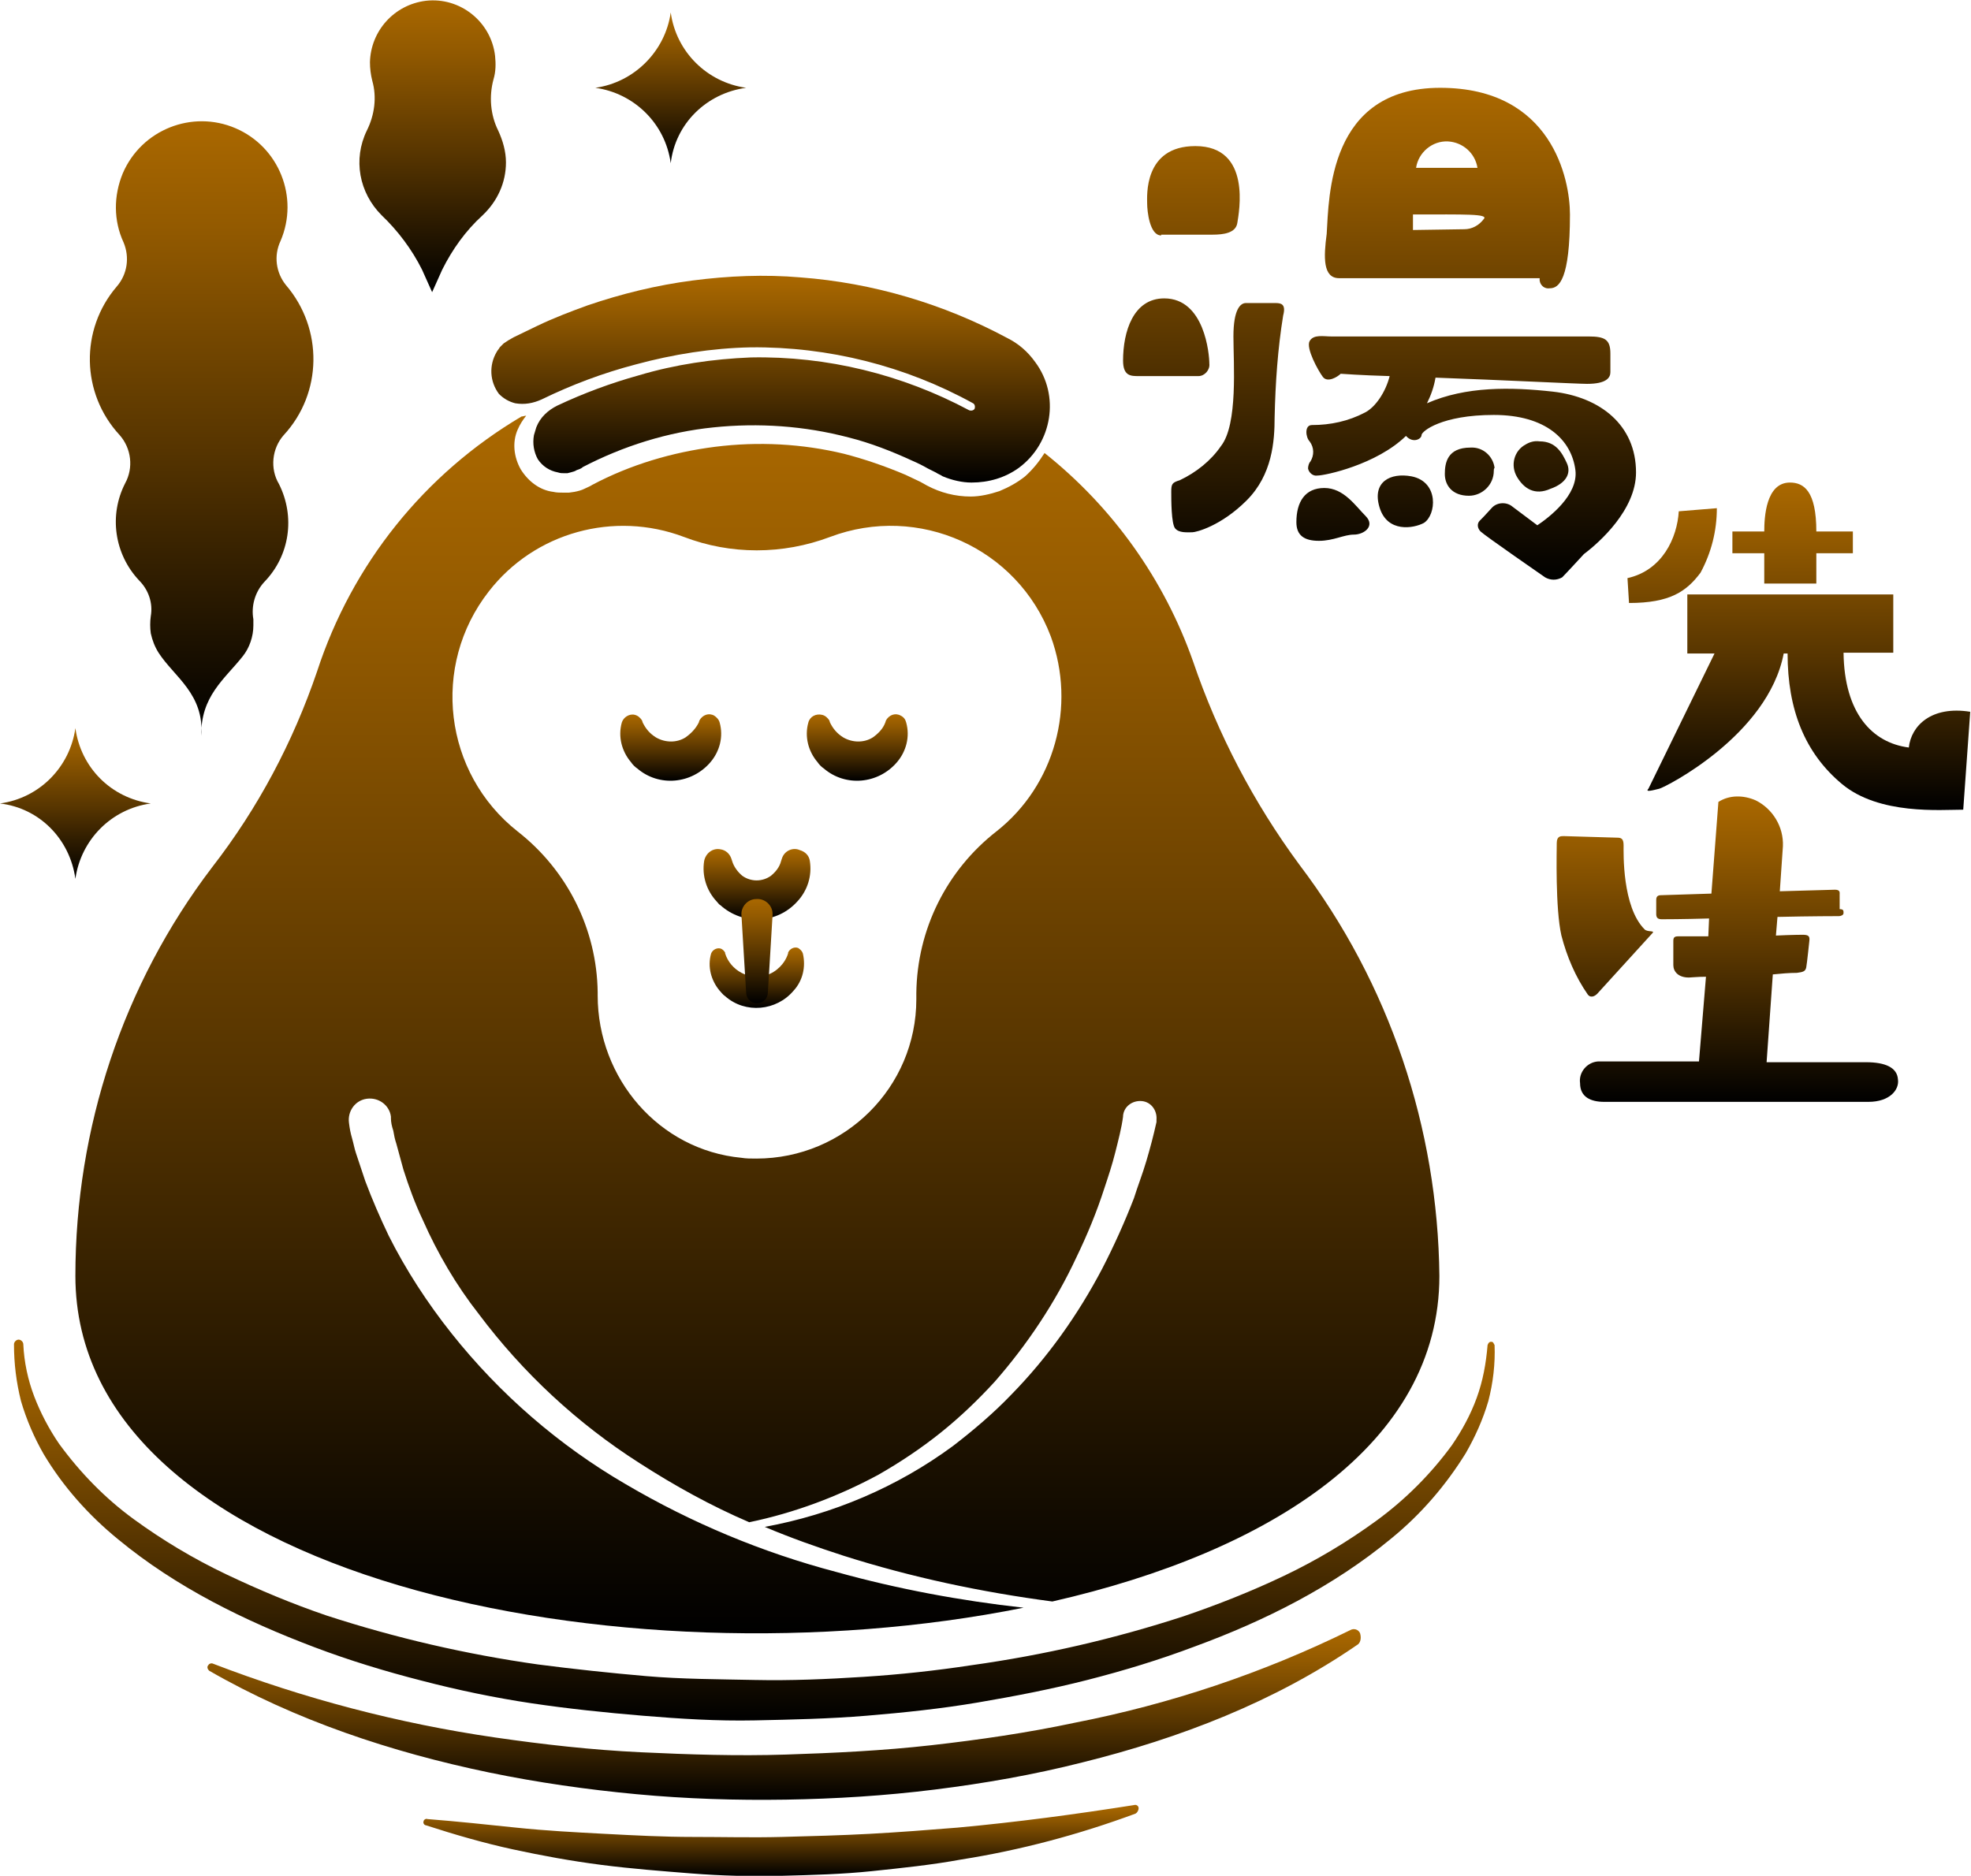 <?xml version="1.0" encoding="utf-8"?>
<!-- Generator: Adobe Illustrator 21.1.0, SVG Export Plug-In . SVG Version: 6.00 Build 0)  -->
<svg version="1.1" id="圖層_1" xmlns="http://www.w3.org/2000/svg" xmlns:xlink="http://www.w3.org/1999/xlink" x="0px" y="0px"
	 viewBox="0 0 253.6 241.4" style="enable-background:new 0 0 253.6 241.4;" xml:space="preserve">
<style type="text/css">
	.st0{fill:url(#SVGID_1_);}
	.st1{fill:url(#SVGID_2_);}
	.st2{fill:url(#SVGID_3_);}
	.st3{fill:url(#SVGID_4_);}
	.st4{fill:url(#SVGID_5_);}
	.st5{fill:url(#SVGID_6_);}
	.st6{fill:url(#SVGID_7_);}
	.st7{fill:url(#SVGID_8_);}
	.st8{fill:url(#SVGID_9_);}
	.st9{fill:url(#SVGID_10_);}
	.st10{fill:url(#SVGID_11_);}
	.st11{fill:url(#SVGID_12_);}
	.st12{fill:url(#SVGID_13_);}
	.st13{fill:url(#SVGID_14_);}
	.st14{fill:url(#SVGID_15_);}
	.st15{fill:url(#SVGID_16_);}
	.st16{fill:url(#SVGID_17_);}
</style>
<title>資產 7</title>
<g id="圖層_2">
	<g id="圖層_1-2">
		<linearGradient id="SVGID_1_" gradientUnits="userSpaceOnUse" x1="100.45" y1="232.383" x2="100.45" y2="241.386">
			<stop  offset="0" style="stop-color:#AA6800"/>
			<stop  offset="0.17" style="stop-color:#935A00"/>
			<stop  offset="0.529" style="stop-color:#573500"/>
			<stop  offset="1" style="stop-color:#000000"/>
		</linearGradient>
		<path class="st0" d="M146.1,233.4c-7.3,2.7-14.8,4.7-22.4,5.9c-3.8,0.7-7.7,1.1-11.5,1.5s-7.7,0.5-11.6,0.6s-7.8,0-11.6-0.3
			s-7.7-0.6-11.6-1.1s-7.7-1.2-11.4-2s-7.5-1.9-11.2-3.1c-0.2,0-0.4-0.3-0.3-0.5c0-0.2,0.3-0.4,0.5-0.3l0,0l0,0
			c3.8,0.3,7.6,0.7,11.4,1.1s7.6,0.6,11.4,0.8s7.6,0.4,11.4,0.4s7.6,0.1,11.4,0s7.6-0.2,11.3-0.4s7.6-0.5,11.3-0.8
			c7.6-0.7,15.1-1.7,22.7-2.9c0.3-0.1,0.6,0.1,0.6,0.4C146.5,233,146.3,233.3,146.1,233.4L146.1,233.4L146.1,233.4z"/>
		<linearGradient id="SVGID_2_" gradientUnits="userSpaceOnUse" x1="100.858" y1="209.886" x2="100.858" y2="231.732">
			<stop  offset="0" style="stop-color:#AA6800"/>
			<stop  offset="0.17" style="stop-color:#935A00"/>
			<stop  offset="0.529" style="stop-color:#573500"/>
			<stop  offset="1" style="stop-color:#000000"/>
		</linearGradient>
		<path class="st1" d="M174.6,211.7c-10.6,7.3-22.8,12-35.3,15.1c-6.3,1.6-12.6,2.7-19,3.5c-6.4,0.8-12.8,1.2-19.2,1.3
			s-12.8-0.1-19.2-0.7c-6.4-0.6-12.7-1.5-19-2.8c-12.5-2.6-24.9-6.7-36-13.1c-0.2-0.2-0.3-0.5-0.1-0.7c0.1-0.2,0.4-0.3,0.6-0.2l0,0
			c11.7,4.5,23.9,7.7,36.3,9.5c6.2,0.9,12.4,1.6,18.7,1.9s12.5,0.5,18.7,0.3s12.5-0.5,18.7-1.2s12.4-1.6,18.5-2.9
			c12.3-2.4,24.2-6.4,35.4-11.9l0,0c0.5-0.3,1.1-0.1,1.3,0.4C175.2,210.9,175,211.5,174.6,211.7L174.6,211.7z"/>
		<linearGradient id="SVGID_3_" gradientUnits="userSpaceOnUse" x1="96.98" y1="172.45" x2="96.98" y2="221.424">
			<stop  offset="0" style="stop-color:#AA6800"/>
			<stop  offset="0.17" style="stop-color:#935A00"/>
			<stop  offset="0.529" style="stop-color:#573500"/>
			<stop  offset="1" style="stop-color:#000000"/>
		</linearGradient>
		<path class="st2" d="M192.3,173.1c0.1,2.4-0.2,4.9-0.8,7.2c-0.7,2.4-1.7,4.6-2.9,6.7c-2.6,4.2-5.8,7.9-9.6,11
			c-7.5,6.2-16.3,10.6-25.3,13.9c-4.5,1.7-9.1,3.1-13.8,4.3c-4.7,1.2-9.4,2.1-14.1,2.9c-4.7,0.8-9.5,1.3-14.3,1.7s-9.6,0.5-14.4,0.6
			s-9.6-0.2-14.4-0.6s-9.6-0.9-14.3-1.6s-9.5-1.7-14.1-2.9c-4.7-1.2-9.3-2.6-13.8-4.3c-9-3.4-17.8-7.7-25.3-13.9
			c-3.8-3.1-7.1-6.8-9.6-11c-1.2-2.1-2.2-4.4-2.9-6.8c-0.6-2.4-0.9-4.8-0.9-7.3c0-0.3,0.3-0.6,0.6-0.6s0.6,0.3,0.6,0.6l0,0
			c0.1,2.3,0.6,4.6,1.4,6.7c0.8,2.1,1.9,4.2,3.2,6.1c2.7,3.7,5.9,7,9.6,9.7c3.7,2.7,7.7,5.1,11.9,7.1c4.2,2,8.5,3.8,12.9,5.3
			c8.9,2.9,18,5,27.2,6.3c4.6,0.6,9.3,1.1,13.9,1.5s9.3,0.4,14,0.5s9.3-0.1,14-0.4s9.3-0.8,13.9-1.5c9.3-1.3,18.4-3.4,27.3-6.3
			c4.4-1.5,8.7-3.2,12.9-5.2c4.2-2,8.2-4.4,11.9-7.1c3.7-2.7,7-6,9.7-9.7c1.3-1.9,2.4-3.9,3.2-6.1c0.8-2.2,1.2-4.4,1.4-6.8l0,0
			c0.1-0.3,0.3-0.5,0.6-0.4C192.1,172.7,192.2,172.9,192.3,173.1L192.3,173.1z"/>
		<g id="圖層_2-2">
			<g id="圖層_1-2-2">
				<linearGradient id="SVGID_4_" gradientUnits="userSpaceOnUse" x1="55.725" y1="3.402136e-03" x2="55.725" y2="37.56">
					<stop  offset="0" style="stop-color:#AA6800"/>
					<stop  offset="0.17" style="stop-color:#935A00"/>
					<stop  offset="0.529" style="stop-color:#573500"/>
					<stop  offset="1" style="stop-color:#000000"/>
				</linearGradient>
				<path class="st3" d="M65.1,20.9c0-1.4-0.4-2.8-1-4.1c-1-2-1.2-4.4-0.6-6.6c0.3-1,0.3-2,0.2-3c-0.5-4.4-4.5-7.6-8.9-7.1
					c-4.1,0.5-7.1,3.9-7.2,7.9c0,0.8,0.1,1.6,0.3,2.4c0.6,2.1,0.3,4.4-0.7,6.4c-1.8,3.7-1,8,1.9,10.9c2.1,2,3.9,4.4,5.2,7l1.3,2.9
					l1.3-2.9c1.3-2.6,3-5,5.2-7C64,25.9,65.1,23.5,65.1,20.9z"/>
				<linearGradient id="SVGID_5_" gradientUnits="userSpaceOnUse" x1="86.255" y1="91.954" x2="86.255" y2="100.472">
					<stop  offset="0" style="stop-color:#AA6800"/>
					<stop  offset="0.17" style="stop-color:#935A00"/>
					<stop  offset="0.529" style="stop-color:#573500"/>
					<stop  offset="1" style="stop-color:#000000"/>
				</linearGradient>
				<path class="st4" d="M92.6,93c0.5,1.8,0,3.7-1.2,5.1c-2.4,2.8-6.6,3.2-9.4,0.8c-0.3-0.2-0.6-0.5-0.8-0.8
					c-1.2-1.4-1.7-3.3-1.2-5.1c0.2-0.7,1-1.2,1.7-1l0,0c0.4,0.1,0.7,0.4,0.9,0.7l0.1,0.3c0.4,0.8,0.9,1.4,1.7,1.9
					c1.2,0.7,2.7,0.7,3.8,0c0.7-0.5,1.3-1.1,1.7-1.9l0.1-0.3c0.4-0.7,1.2-1,1.9-0.6C92.2,92.3,92.5,92.6,92.6,93z"/>
				<linearGradient id="SVGID_6_" gradientUnits="userSpaceOnUse" x1="110.314" y1="91.973" x2="110.314" y2="100.472">
					<stop  offset="0" style="stop-color:#AA6800"/>
					<stop  offset="0.17" style="stop-color:#935A00"/>
					<stop  offset="0.529" style="stop-color:#573500"/>
					<stop  offset="1" style="stop-color:#000000"/>
				</linearGradient>
				<path class="st5" d="M116.6,93c0.5,1.8,0,3.7-1.2,5.1c-2.4,2.8-6.6,3.2-9.4,0.8c-0.3-0.2-0.6-0.5-0.8-0.8
					c-1.2-1.4-1.7-3.3-1.2-5.1c0.2-0.8,1-1.2,1.8-1c0.4,0.1,0.7,0.4,0.9,0.7l0.1,0.3c0.4,0.8,0.9,1.4,1.7,1.9c1.2,0.7,2.7,0.7,3.8,0
					c0.7-0.5,1.3-1.1,1.6-1.9l0.1-0.3c0.4-0.7,1.2-1,1.9-0.6C116.3,92.3,116.5,92.6,116.6,93z"/>
				<linearGradient id="SVGID_7_" gradientUnits="userSpaceOnUse" x1="97.374" y1="121.982" x2="97.374" y2="129.711">
					<stop  offset="0" style="stop-color:#AA6800"/>
					<stop  offset="0.17" style="stop-color:#935A00"/>
					<stop  offset="0.529" style="stop-color:#573500"/>
					<stop  offset="1" style="stop-color:#000000"/>
				</linearGradient>
				<path class="st6" d="M103.3,122.7c0.4,1.7,0,3.5-1.2,4.8c-2.2,2.6-6.2,3-8.8,0.7c-0.3-0.2-0.5-0.5-0.7-0.7
					c-1.1-1.3-1.6-3.1-1.1-4.8c0.2-0.5,0.8-0.8,1.3-0.6c0.2,0.1,0.4,0.3,0.5,0.5v0.1c0.7,2.2,3.1,3.5,5.3,2.8
					c1.3-0.4,2.4-1.5,2.8-2.8v-0.1c0.2-0.5,0.8-0.8,1.3-0.6C103,122.2,103.2,122.4,103.3,122.7z"/>
				<linearGradient id="SVGID_8_" gradientUnits="userSpaceOnUse" x1="97.373" y1="109.248" x2="97.373" y2="118.256">
					<stop  offset="0" style="stop-color:#AA6800"/>
					<stop  offset="0.17" style="stop-color:#935A00"/>
					<stop  offset="0.529" style="stop-color:#573500"/>
					<stop  offset="1" style="stop-color:#000000"/>
				</linearGradient>
				<path class="st7" d="M104.2,110.8c0.3,1.9-0.3,3.8-1.6,5.2c-2.6,2.9-7,3.1-9.9,0.5c0,0,0,0,0,0c-0.2-0.1-0.3-0.3-0.5-0.5
					c-1.3-1.4-1.9-3.3-1.6-5.2c0.2-1,1.1-1.7,2.1-1.5c0.7,0.1,1.2,0.6,1.4,1.2l0.1,0.3c0.2,0.7,0.7,1.4,1.3,1.9
					c1.1,0.8,2.6,0.8,3.7,0c0.6-0.5,1.1-1.1,1.3-1.9l0.1-0.3c0.3-1,1.4-1.5,2.3-1.1C103.6,109.6,104.1,110.1,104.2,110.8z"/>
				<linearGradient id="SVGID_9_" gradientUnits="userSpaceOnUse" x1="97.372" y1="115.636" x2="97.372" y2="129.078">
					<stop  offset="0" style="stop-color:#AA6800"/>
					<stop  offset="0.17" style="stop-color:#935A00"/>
					<stop  offset="0.529" style="stop-color:#573500"/>
					<stop  offset="1" style="stop-color:#000000"/>
				</linearGradient>
				<path class="st8" d="M99.4,117.8l-0.6,9.9c0,0.8-0.6,1.4-1.4,1.4c-0.8,0-1.4-0.6-1.4-1.4l-0.6-9.9c-0.1-1.1,0.8-2.1,1.9-2.1
					c1.1-0.1,2.1,0.8,2.1,1.9C99.4,117.6,99.4,117.7,99.4,117.8z"/>
				<linearGradient id="SVGID_10_" gradientUnits="userSpaceOnUse" x1="97.355" y1="53.48" x2="97.355" y2="210.158">
					<stop  offset="0" style="stop-color:#AA6800"/>
					<stop  offset="0.17" style="stop-color:#935A00"/>
					<stop  offset="0.529" style="stop-color:#573500"/>
					<stop  offset="1" style="stop-color:#000000"/>
				</linearGradient>
				<path class="st9" d="M167.2,111.3c-5.9-8-10.5-16.8-13.7-26.2c-3.7-10.5-10.3-19.8-19.1-26.8c-0.7,1.1-1.5,2.1-2.5,3
					c-1,0.8-2.1,1.4-3.3,1.9c-1.2,0.4-2.5,0.7-3.7,0.7c-2,0-3.9-0.5-5.6-1.4l-0.9-0.5c-0.6-0.3-1.3-0.6-1.9-0.9
					c-2.6-1.1-5.2-2-7.9-2.7c-5.4-1.3-11-1.6-16.6-0.9c-5.5,0.7-10.9,2.3-15.8,4.9c-0.3,0.2-0.6,0.3-1,0.5c-0.4,0.2-0.8,0.3-1.3,0.4
					l-0.7,0.1h-0.7c-0.4,0-0.9,0-1.3-0.1C69.5,63.1,68,62,67,60.4c-0.9-1.6-1.1-3.5-0.4-5.1c0.3-0.7,0.7-1.3,1.1-1.8
					c-0.2,0-0.4,0.1-0.6,0.1c-12.5,7.4-21.8,19-26.3,32.8c-3.1,9.1-7.6,17.6-13.5,25.2c-11.5,15.1-17.6,33.6-17.6,52.6
					c0,38.9,70.4,53.1,122,42.7c-8.1-0.9-16.2-2.4-24.1-4.6C98.1,199.8,89,196,80.5,191c-8.6-5-16.2-11.6-22.4-19.4
					c-3.1-3.9-5.9-8.2-8.1-12.6c-1.1-2.3-2.1-4.6-3-7c-0.4-1.2-0.8-2.4-1.2-3.6c-0.2-0.6-0.3-1.2-0.5-1.9s-0.3-1.2-0.4-2
					c-0.2-1.5,0.8-2.9,2.3-3.1s2.9,0.8,3.1,2.3v0.2c0,0.5,0.1,1,0.3,1.6c0.1,0.6,0.2,1.1,0.4,1.7c0.3,1.1,0.6,2.2,0.9,3.3
					c0.7,2.2,1.5,4.4,2.5,6.5c1.9,4.3,4.3,8.4,7.2,12.1c5.7,7.6,12.7,14.1,20.7,19.2c4.5,2.9,9.2,5.5,14.1,7.6
					c5.8-1.2,11.4-3.3,16.6-6.1c2.8-1.6,5.5-3.4,8-5.4c2.5-2,4.8-4.2,7-6.6c4.2-4.8,7.8-10.2,10.5-16c1.4-2.9,2.6-5.8,3.6-8.9
					c0.5-1.5,1-3,1.4-4.6s0.8-3.1,1-4.6v-0.1c0.1-1.2,1.2-2,2.4-1.9c1.2,0.1,2,1.2,1.9,2.4c0,0.1,0,0.1,0,0.2v0.1
					c-0.4,1.8-0.8,3.3-1.3,5s-1.1,3.2-1.6,4.8c-1.2,3.1-2.6,6.2-4.1,9.1c-3.1,5.9-7,11.4-11.7,16.2c-2.3,2.4-4.9,4.6-7.5,6.6
					c-7.2,5.3-15.5,8.8-24.2,10.4c3.3,1.4,6.7,2.6,10.1,3.7c8.8,2.8,17.8,4.7,26.9,5.9c28.1-6.4,49.8-20.3,49.8-41.9
					C185,145.2,178.8,126.6,167.2,111.3z M128.2,107c-6.4,5-10.2,12.6-10.3,20.8v0.8c0,11.3-9.2,20.5-20.6,20.5c0,0,0,0,0,0
					c-0.7,0-1.3,0-1.9-0.1c-10.6-1-18.5-10.2-18.5-20.9v-0.4C76.8,119.6,73,112,66.6,107c-9.5-7.5-11.2-21.3-3.7-30.9
					c5.9-7.6,16.1-10.4,25.1-7c6,2.3,12.7,2.3,18.8,0c11.4-4.3,24.1,1.4,28.4,12.8C138.5,90.9,135.7,101.1,128.2,107z"/>
				<linearGradient id="SVGID_11_" gradientUnits="userSpaceOnUse" x1="99.141" y1="35.531" x2="99.141" y2="62.001">
					<stop  offset="0" style="stop-color:#AA6800"/>
					<stop  offset="0.17" style="stop-color:#935A00"/>
					<stop  offset="0.529" style="stop-color:#573500"/>
					<stop  offset="1" style="stop-color:#000000"/>
				</linearGradient>
				<path class="st10" d="M129.6,43.5c-8.2-4.4-17.3-7.1-26.6-7.8c-4.6-0.4-9.3-0.2-13.9,0.4c-4.6,0.6-9.1,1.7-13.5,3.2
					c-2.2,0.8-4.3,1.6-6.4,2.6c-1,0.5-2.1,1-3.1,1.5c-0.2,0.1-0.5,0.3-0.7,0.4l-0.6,0.4l-0.5,0.5c-0.1,0.2-0.3,0.4-0.4,0.6
					c-1,1.7-0.9,3.8,0.3,5.4c0.6,0.6,1.3,1,2.1,1.2c1.2,0.2,2.3,0,3.4-0.5c3.9-1.9,7.9-3.4,12.1-4.5c4.8-1.3,9.8-2.1,14.8-2.2
					c10-0.1,19.9,2.4,28.6,7.2c0.2,0.1,0.3,0.4,0.2,0.7c-0.1,0.2-0.4,0.3-0.7,0.2c-8.6-4.6-18.3-7-28.1-6.8
					c-4.9,0.2-9.7,0.9-14.4,2.3c-3.6,1-7.1,2.3-10.5,3.9c-1.2,0.6-2.2,1.5-2.7,2.8c-0.1,0.3-0.2,0.7-0.3,1c-0.2,1.1,0,2.2,0.5,3.1
					c0.6,0.9,1.5,1.5,2.6,1.7c0.3,0.1,0.5,0.1,0.8,0.1H73l0.4-0.1c0.3-0.1,0.5-0.1,0.8-0.3c0.3-0.1,0.6-0.2,0.8-0.4
					c5.2-2.7,10.9-4.5,16.8-5.1c5.8-0.6,11.7-0.2,17.4,1.3c2.8,0.7,5.6,1.8,8.2,3c0.7,0.3,1.3,0.6,2,1l1,0.5
					c0.3,0.2,0.6,0.3,0.9,0.5c1.2,0.5,2.5,0.8,3.7,0.8c2.2,0,4.3-0.6,6.1-1.9c4.3-3.2,5.3-9.3,2.1-13.6
					C132.2,45.2,131,44.2,129.6,43.5L129.6,43.5z"/>
				<linearGradient id="SVGID_12_" gradientUnits="userSpaceOnUse" x1="177.45" y1="11.32" x2="177.45" y2="74.705">
					<stop  offset="0" style="stop-color:#AA6800"/>
					<stop  offset="0.17" style="stop-color:#935A00"/>
					<stop  offset="0.529" style="stop-color:#573500"/>
					<stop  offset="1" style="stop-color:#000000"/>
				</linearGradient>
				<path class="st11" d="M155.6,46.8c0.1,0.8-0.6,1.6-1.4,1.6h-7.7c-1,0-2,0-2-2c0-3.7,1.3-8,5.3-8C155,38.4,155.6,45.6,155.6,46.8
					z M149.4,30.3c-1.5,0-1.8-3.2-1.8-4.1s-0.5-7.4,6.2-7.4c7.3,0,5.6,8.6,5.4,9.9s-1.8,1.5-3.2,1.5H149.4z M164.1,39
					c0.7,0,1.4,0.1,1,1.6c-0.7,4.3-1,8.7-1.1,13.1c0,3.1-0.3,7.4-3.6,10.7c-3.3,3.3-6.5,4.1-7,4.1c-0.7,0-1.7,0.1-2.2-0.5
					s-0.5-3.7-0.5-4.7s0.1-1.2,1.1-1.5c2.1-1,4-2.5,5.3-4.4c2.2-2.8,1.6-10.6,1.6-14.1s0.9-4.3,1.6-4.3H164.1z M170.4,62.8
					c2.5,0,4,2.3,5.3,3.6s-0.2,2.4-1.5,2.4s-2.6,0.8-4.5,0.8s-2.9-0.7-2.9-2.4C166.8,64.6,167.9,62.8,170.4,62.8L170.4,62.8z
					 M199.8,50.4c6.1,0.7,10.7,4.3,10.7,10.4c0,4.8-4.7,9-6.7,10.5c0,0-2.3,2.5-2.8,3c-0.7,0.4-1.5,0.4-2.2,0c0,0-7.8-5.4-8.3-5.9
					c-0.4-0.4-0.5-1-0.1-1.4c0.1-0.1,0.2-0.2,0.2-0.2c0,0,0.6-0.6,1.4-1.5c0.7-0.7,1.9-0.7,2.6-0.1l3.2,2.4c1.5-1,5.3-3.9,4.9-7.1
					c-0.5-3.9-3.8-7.1-10.5-7.1s-9.3,2.1-9.3,2.6s-1.1,1.1-2,0.1c-3.8,3.7-10.4,5.1-11.4,5.1c-0.6,0.1-1.1-0.4-1.2-0.9
					c0-0.3,0.1-0.7,0.3-0.9c0.5-0.8,0.5-1.8-0.1-2.6c-0.5-0.5-0.7-2.1,0.3-2.1c2.4,0,4.7-0.5,6.8-1.6c1.4-0.7,2.7-2.7,3.2-4.7
					c-3.6-0.1-6.3-0.3-6.3-0.3c-0.4,0.4-1.7,1.2-2.3,0.4s-2.2-3.7-1.7-4.6s1.8-0.6,2.8-0.6h33.1c2.1,0,2.8,0.4,2.8,2.2v2.4
					c0,0.7-0.5,1.5-3,1.5c-1.2,0-11.1-0.5-19.5-0.8c-0.2,1.2-0.6,2.3-1.1,3.3C188.6,49.7,194.4,49.8,199.8,50.4L199.8,50.4z
					 M172.3,35.8c-2.1,0-2-2.7-1.6-5.7c0.3-4.7,0.2-18.8,14.6-18.8S202,23.1,202,27.6c0,8.4-1.4,9.5-2.6,9.5c-0.6,0.1-1.2-0.3-1.3-1
					c0-0.1,0-0.2,0-0.3H172.3z M181.6,61.3c3.6,0.7,3.2,5,1.6,6c-1.3,0.7-4.7,1.3-5.7-2S178.9,60.8,181.6,61.3z M181.8,27.6v2
					l6.6-0.1c1,0,1.9-0.5,2.5-1.3C191.6,27.5,188.5,27.6,181.8,27.6z M186.3,18.2c-2-0.1-3.8,1.4-4.1,3.4h7.9
					C189.8,19.7,188.2,18.3,186.3,18.2L186.3,18.2z M192.2,60.6c0,1.8-1.5,3.2-3.2,3.2c-2.2,0-3.1-1.4-3.1-2.8s0.3-3.4,3.3-3.4
					c1.6-0.1,2.9,1.1,3.1,2.6C192.2,60.3,192.2,60.5,192.2,60.6L192.2,60.6z M199.5,62.9c-2,0.9-3.4,0-4.3-1.5
					c-0.9-1.5-0.4-3.4,1.1-4.2c0.5-0.3,1.1-0.5,1.8-0.4c2.1,0,2.9,1.5,3.5,2.8S201.5,62.2,199.5,62.9z"/>
				<linearGradient id="SVGID_13_" gradientUnits="userSpaceOnUse" x1="231.49" y1="62.1" x2="231.49" y2="104.185">
					<stop  offset="0" style="stop-color:#AA6800"/>
					<stop  offset="0.17" style="stop-color:#935A00"/>
					<stop  offset="0.529" style="stop-color:#573500"/>
					<stop  offset="1" style="stop-color:#000000"/>
				</linearGradient>
				<path class="st12" d="M218.8,73.7c-1.8,2.4-3.9,3.9-9.2,3.9l-0.2-3.2c4.5-1,6.4-5.2,6.6-8.6l4.9-0.4
					C220.9,68.3,220.2,71.1,218.8,73.7z M245.6,96.2c0.3-2.8,2.9-5.4,7.9-4.6l-0.9,12.6c-2.9,0-10.8,0.7-15.6-3.3s-7-9.6-7-16.8
					h-0.5c-2,10.5-15.2,17.2-16,17.4s-1.9,0.5-1.4,0l8.5-17.4h-3.5v-7.6h26.5V84h-6.4C237.3,91.8,240.9,95.6,245.6,96.2z M227,75.1
					v-3.9h-4.1v-2.8h4.1c0-1.8,0.2-6.3,3.3-6.3c1.8,0,3.4,1.1,3.4,6.3h4.7v2.8h-4.7v3.9L227,75.1z"/>
				<linearGradient id="SVGID_14_" gradientUnits="userSpaceOnUse" x1="222.283" y1="102.361" x2="222.283" y2="141.8">
					<stop  offset="0" style="stop-color:#AA6800"/>
					<stop  offset="0.17" style="stop-color:#935A00"/>
					<stop  offset="0.529" style="stop-color:#573500"/>
					<stop  offset="1" style="stop-color:#000000"/>
				</linearGradient>
				<path class="st13" d="M205.5,127.9c-0.4,0.4-0.9,0.5-1.2,0.1c-1.6-2.3-2.7-4.9-3.4-7.6c-0.8-3.5-0.6-11-0.6-11.9
					s0.5-0.9,0.9-0.9l6.8,0.2c0.6,0,0.9,0.1,0.9,1s-0.2,7.9,2.7,10.8c0.4,0.4,1.4,0.1,1,0.5L205.5,127.9z M244.2,138.9
					c0.2,1.3-1,2.9-3.8,2.9h-34c-1.7,0-3.1-0.6-3.1-2.4c-0.2-1.4,0.9-2.7,2.3-2.8c0.2,0,0.4,0,0.6,0h12.4l0.9-10.9
					c-1.1,0-1.9,0.1-2.2,0.1c-1.4,0-2-0.8-2-1.6v-3.1c0-0.4,0.1-0.6,0.6-0.6h3.9l0.1-2.3c-3.4,0.1-5.9,0.1-6.1,0.1
					c-0.6,0-0.7-0.3-0.7-0.7v-1.8c0-0.6,0.4-0.6,0.8-0.6l6.3-0.2l0.9-11.8c1.4-0.9,3.2-0.9,4.8-0.2c2.2,1.1,3.6,3.4,3.5,5.9
					l-0.4,5.8c3.8-0.1,6.9-0.2,7.1-0.2c0.7,0,0.6,0.4,0.6,0.6v1.9c0.5,0,0.5,0.2,0.5,0.5s-0.4,0.4-0.6,0.4c0,0-3.5,0-7.9,0.1
					l-0.2,2.4c2.1-0.1,3.4-0.1,3.4-0.1c0.7,0,1,0.1,0.9,0.8c0,0-0.3,2.9-0.4,3.4s-0.4,0.6-1.2,0.7c-1,0-2.1,0.1-3.1,0.2l-0.8,11.3
					h12.8C242.6,136.7,244.1,137.4,244.2,138.9L244.2,138.9z"/>
				<linearGradient id="SVGID_15_" gradientUnits="userSpaceOnUse" x1="25.9" y1="15.599" x2="25.9" y2="94.73">
					<stop  offset="0" style="stop-color:#AA6800"/>
					<stop  offset="0.17" style="stop-color:#935A00"/>
					<stop  offset="0.529" style="stop-color:#573500"/>
					<stop  offset="1" style="stop-color:#000000"/>
				</linearGradient>
				<path class="st14" d="M36.5,56c5-5.4,5.1-13.7,0.3-19.3c-1.3-1.6-1.6-3.8-0.7-5.7c2.4-5.6-0.2-12.1-5.8-14.5s-12.1,0.2-14.5,5.8
					c-1.2,2.9-1.2,6.1,0.1,8.9c0.8,1.9,0.5,4.1-0.9,5.7c-4.7,5.5-4.6,13.7,0.4,19.1c1.5,1.7,1.8,4.2,0.7,6.2
					c-2.1,4.1-1.4,9.1,1.8,12.5c1.2,1.2,1.8,2.9,1.5,4.6c-0.1,0.7-0.1,1.5,0,2.2c0.2,0.9,0.5,1.7,1,2.5c2,3.1,5.9,5.3,5.5,10.7l0,0
					c-0.1-5.1,3-7.3,5.3-10.2c0.9-1.1,1.4-2.6,1.4-4c0-0.3,0-0.5,0-0.8c-0.3-1.7,0.2-3.5,1.4-4.8c3.3-3.4,4-8.4,1.9-12.6
					C34.7,60.3,35,57.7,36.5,56z"/>
				<linearGradient id="SVGID_16_" gradientUnits="userSpaceOnUse" x1="86.275" y1="1.58" x2="86.275" y2="21">
					<stop  offset="0" style="stop-color:#AA6800"/>
					<stop  offset="0.17" style="stop-color:#935A00"/>
					<stop  offset="0.529" style="stop-color:#573500"/>
					<stop  offset="1" style="stop-color:#000000"/>
				</linearGradient>
				<path class="st15" d="M86.3,1.6L86.3,1.6c0.7,5.1,4.7,9,9.7,9.7l0,0c-5.1,0.7-9.1,4.6-9.7,9.7l0,0c-0.7-5.1-4.7-9-9.7-9.7l0,0
					C81.6,10.6,85.6,6.6,86.3,1.6L86.3,1.6z"/>
				<linearGradient id="SVGID_17_" gradientUnits="userSpaceOnUse" x1="9.705" y1="93.65" x2="9.705" y2="113.06">
					<stop  offset="0" style="stop-color:#AA6800"/>
					<stop  offset="0.17" style="stop-color:#935A00"/>
					<stop  offset="0.529" style="stop-color:#573500"/>
					<stop  offset="1" style="stop-color:#000000"/>
				</linearGradient>
				<path class="st16" d="M9.7,93.7L9.7,93.7c0.7,5.1,4.6,9,9.7,9.7l0,0c-5.1,0.7-9,4.7-9.7,9.7l0,0C9,108,5.1,104,0,103.4l0,0
					C5.1,102.7,9,98.7,9.7,93.7z"/>
			</g>
		</g>
	</g>
</g>
</svg>
